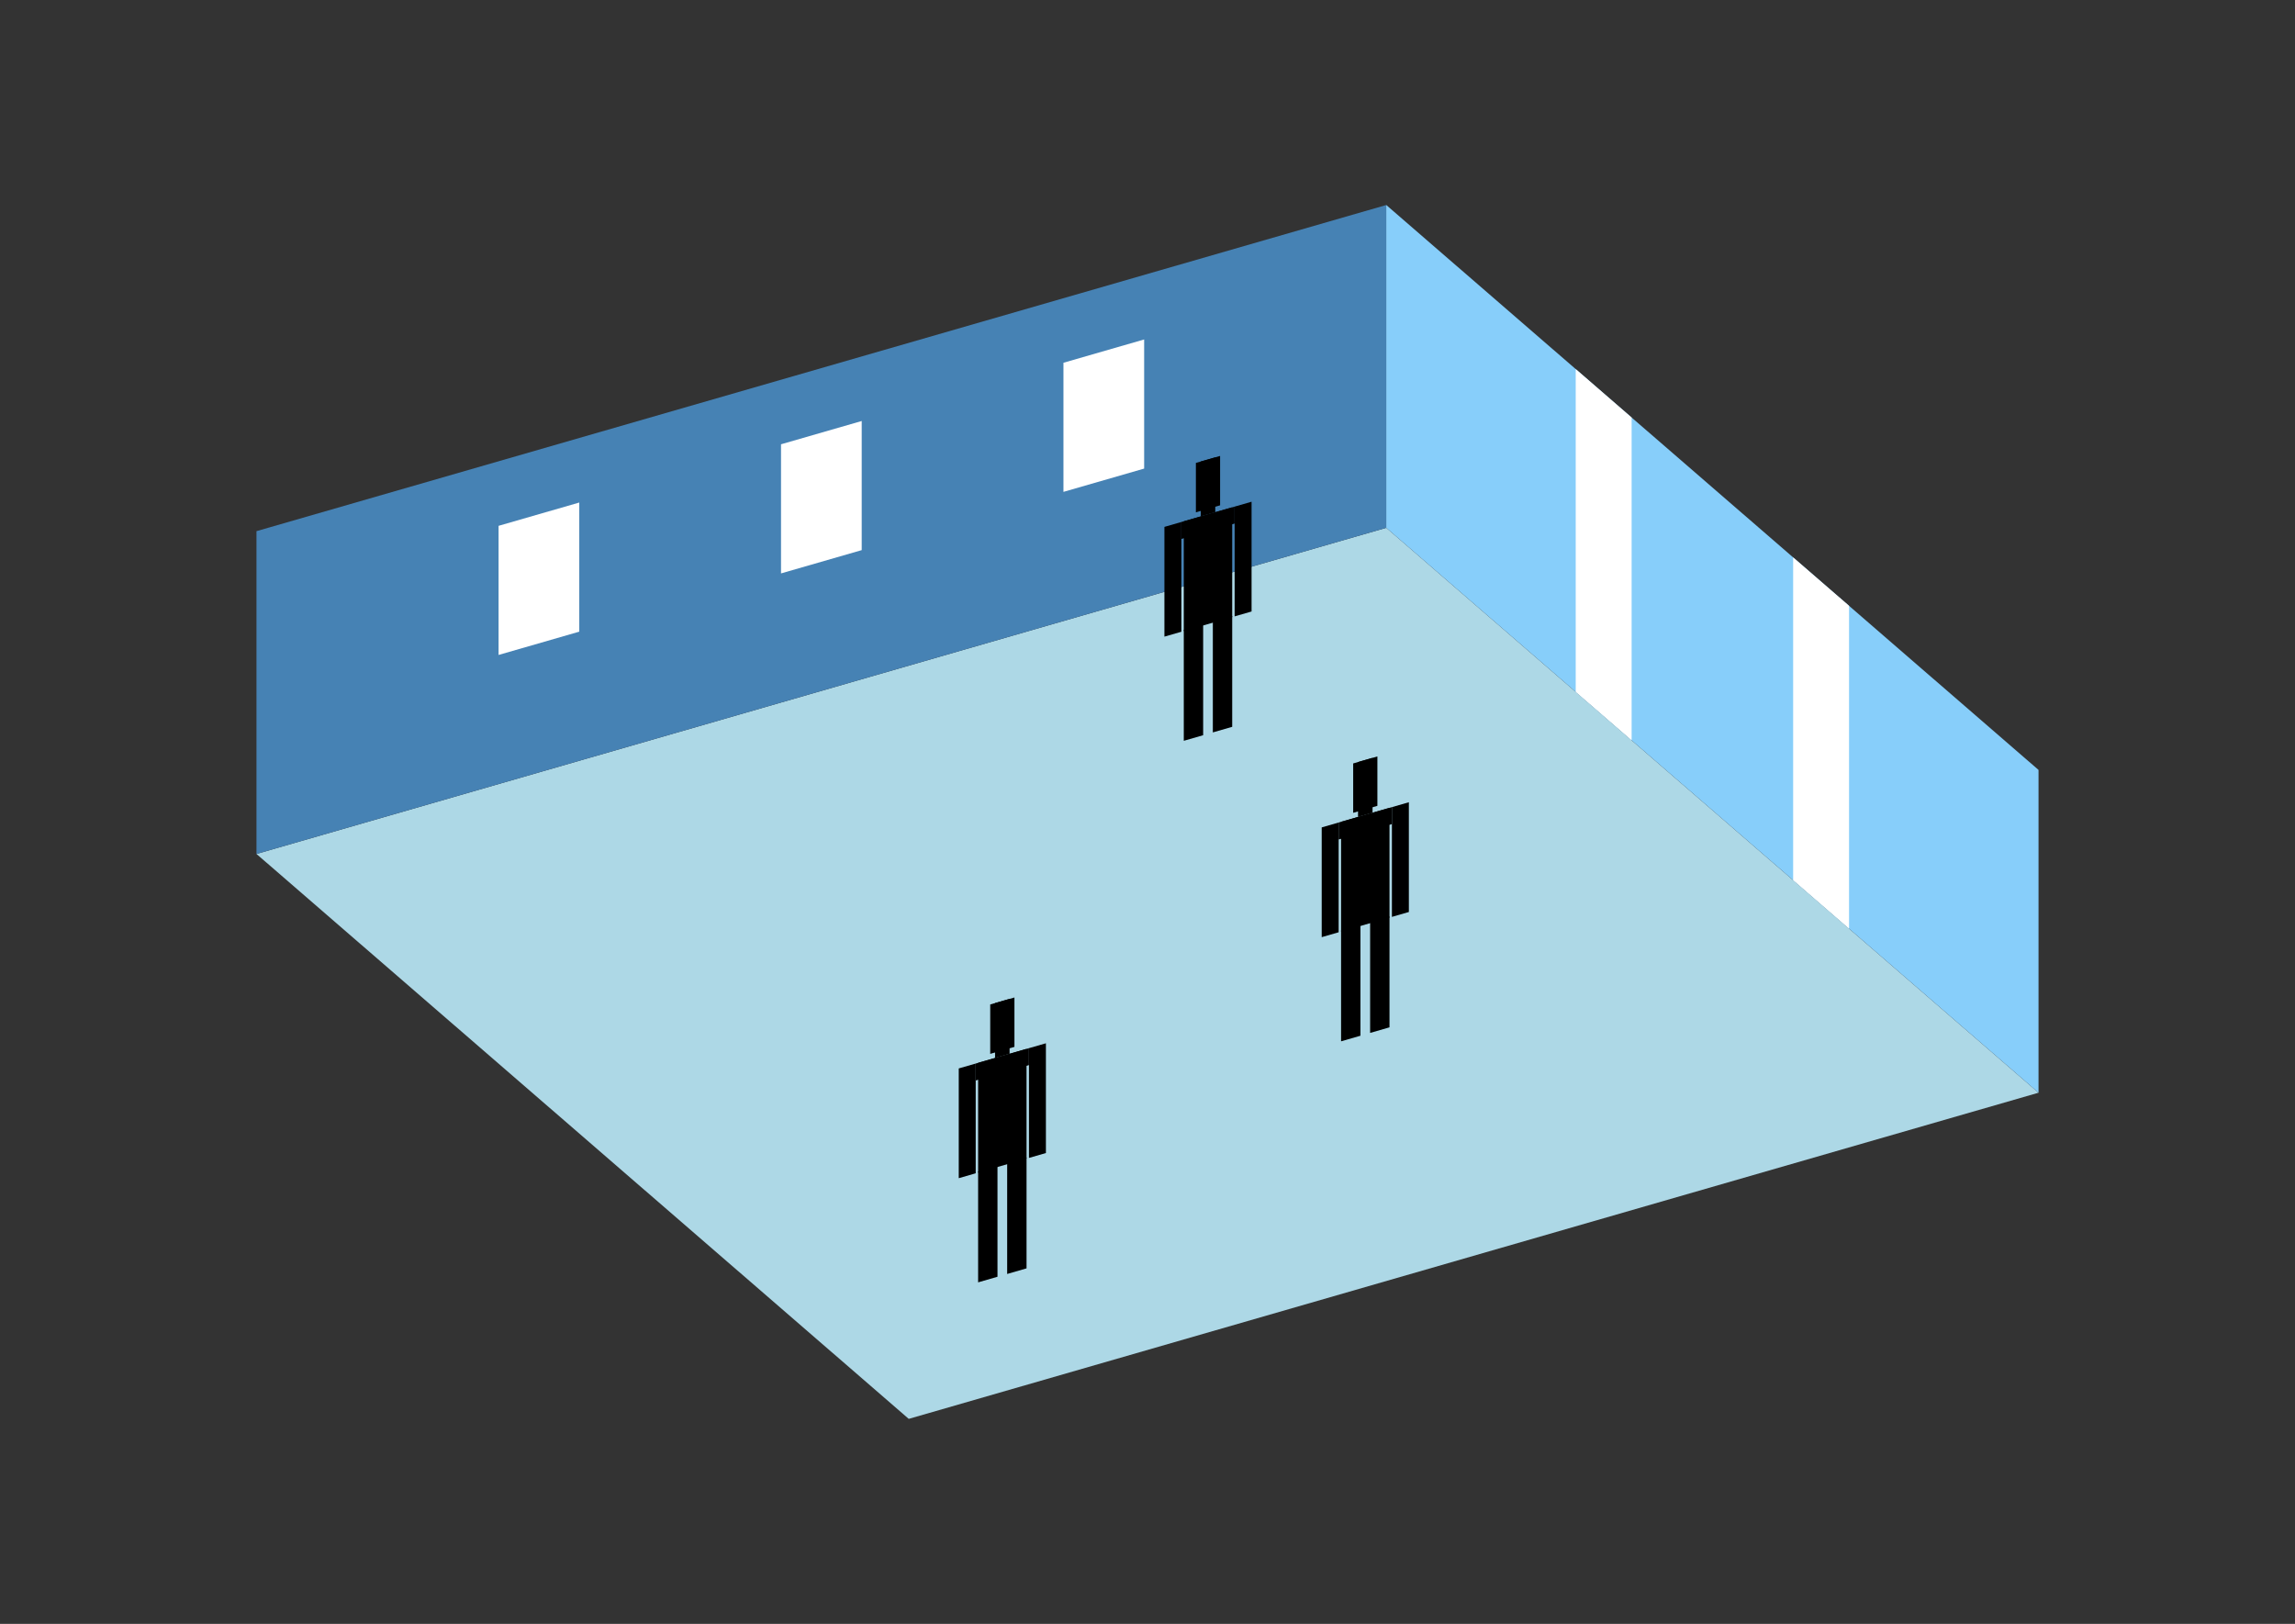 <?xml version="1.0" encoding="UTF-8"?>
<svg
  xmlns="http://www.w3.org/2000/svg"
  width="848"
  height="600"
  style="background-color:white"
>
  <rect width="100%" height="100%" fill="#333333" stroke="none"/>
  <polygon fill="lightblue" points="335.783,524.251 94.768,315.527 512.217,195.02 753.232,403.744" />
  <polygon fill="steelblue" points="94.768,315.527 94.768,196.256 512.217,75.749 512.217,195.02" />
  <polygon fill="lightskyblue" points="753.232,403.744 753.232,284.473 512.217,75.749 512.217,195.02" />
  <polygon fill="white" points="602.885,273.54 602.885,154.269 582.226,136.378 582.226,255.649" />
  <polygon fill="white" points="683.223,343.115 683.223,223.844 662.564,205.953 662.564,325.224" />
  <polygon fill="white" points="184.222,241.995 184.222,194.287 214.04,185.679 214.04,233.388" />
  <polygon fill="white" points="288.584,211.869 288.584,164.16 318.402,155.553 318.402,203.261" />
  <polygon fill="white" points="392.946,181.742 392.946,134.033 422.764,125.426 422.764,173.134" />
  <polygon fill="hsl(324.0,50.0%,73.075%)" points="437.408,273.715 437.408,232.758 444.564,230.692 444.564,271.65" />
  <polygon fill="hsl(324.0,50.0%,73.075%)" points="455.298,268.551 455.298,227.593 448.142,229.659 448.142,270.617" />
  <polygon fill="hsl(324.0,50.0%,73.075%)" points="430.252,235.229 430.252,194.677 436.513,192.869 436.513,233.421" />
  <polygon fill="hsl(324.0,50.0%,73.075%)" points="456.193,227.74 456.193,187.188 462.455,185.381 462.455,225.933" />
  <polygon fill="hsl(324.0,50.0%,73.075%)" points="436.513,199.131 436.513,192.869 456.193,187.188 456.193,193.45" />
  <polygon fill="hsl(324.0,50.0%,73.075%)" points="437.408,233.163 437.408,192.611 455.298,187.446 455.298,227.999" />
  <polygon fill="hsl(324.0,50.0%,73.075%)" points="441.88,189.292 441.88,171.044 450.826,168.461 450.826,186.71" />
  <polygon fill="hsl(324.0,50.0%,73.075%)" points="443.67,190.803 443.67,170.527 449.037,168.978 449.037,189.254" />
  <polygon fill="hsl(324.0,50.0%,50.111%)" points="495.526,384.751 495.526,343.793 502.682,341.727 502.682,382.685" />
  <polygon fill="hsl(324.0,50.0%,50.111%)" points="513.416,379.586 513.416,338.629 506.26,340.694 506.26,381.652" />
  <polygon fill="hsl(324.0,50.0%,50.111%)" points="488.369,346.265 488.369,305.712 494.631,303.905 494.631,344.457" />
  <polygon fill="hsl(324.0,50.0%,50.111%)" points="514.311,338.776 514.311,298.224 520.572,296.416 520.572,336.968" />
  <polygon fill="hsl(324.0,50.0%,50.111%)" points="494.631,310.167 494.631,303.905 514.311,298.224 514.311,304.485" />
  <polygon fill="hsl(324.0,50.0%,50.111%)" points="495.526,344.199 495.526,303.647 513.416,298.482 513.416,339.034" />
  <polygon fill="hsl(324.0,50.0%,50.111%)" points="499.998,300.328 499.998,282.079 508.944,279.497 508.944,297.746" />
  <polygon fill="hsl(324.0,50.0%,50.111%)" points="501.787,301.839 501.787,281.563 507.154,280.013 507.154,300.29" />
  <polygon fill="hsl(324.0,50.0%,41.066%)" points="361.414,473.81 361.414,432.852 368.571,430.786 368.571,471.744" />
  <polygon fill="hsl(324.0,50.0%,41.066%)" points="379.305,468.645 379.305,427.687 372.149,429.753 372.149,470.711" />
  <polygon fill="hsl(324.0,50.0%,41.066%)" points="354.258,435.323 354.258,394.771 360.52,392.963 360.52,433.516" />
  <polygon fill="hsl(324.0,50.0%,41.066%)" points="380.2,427.835 380.2,387.282 386.461,385.475 386.461,426.027" />
  <polygon fill="hsl(324.0,50.0%,41.066%)" points="360.52,399.225 360.52,392.963 380.2,387.282 380.2,393.544" />
  <polygon fill="hsl(324.0,50.0%,41.066%)" points="361.414,433.257 361.414,392.705 379.305,387.541 379.305,428.093" />
  <polygon fill="hsl(324.0,50.0%,41.066%)" points="365.887,389.386 365.887,371.138 374.832,368.556 374.832,386.804" />
  <polygon fill="hsl(324.0,50.0%,41.066%)" points="367.676,390.898 367.676,370.622 373.043,369.072 373.043,389.348" />
</svg>
